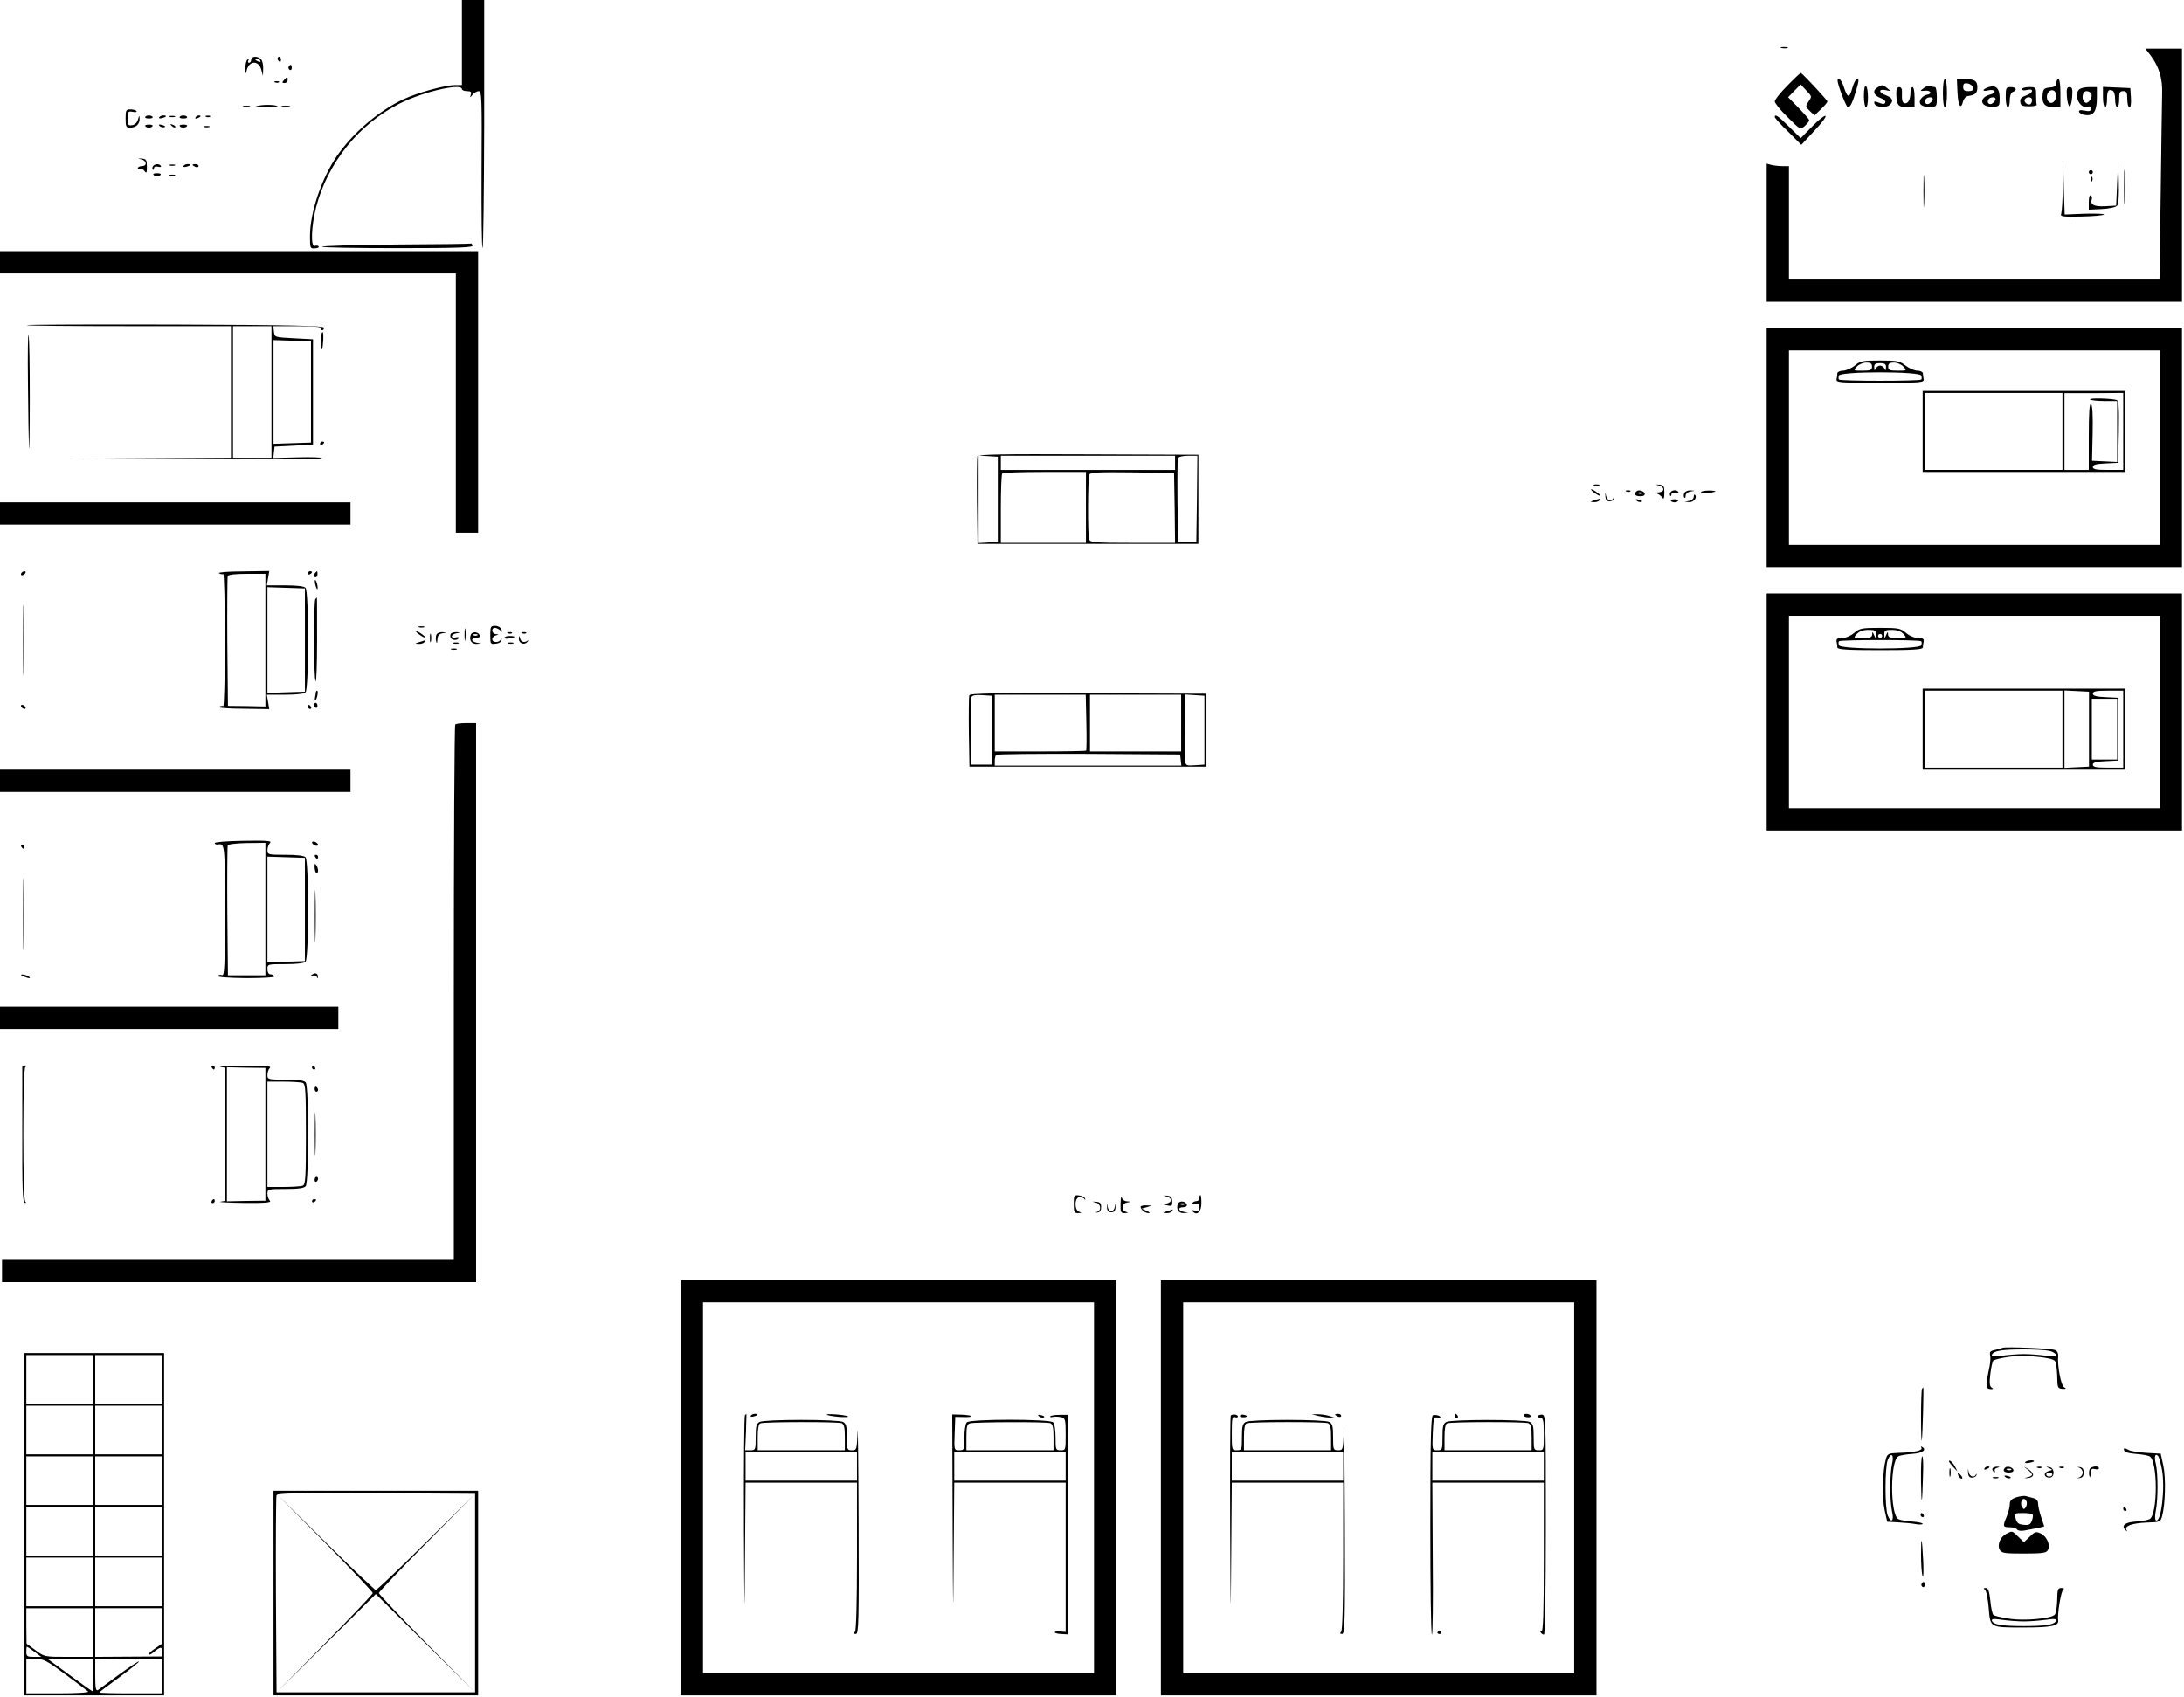 <?xml version="1.0" standalone="no"?>
<!DOCTYPE svg PUBLIC "-//W3C//DTD SVG 20010904//EN"
 "http://www.w3.org/TR/2001/REC-SVG-20010904/DTD/svg10.dtd">
<svg version="1.0" xmlns="http://www.w3.org/2000/svg"
 width="1078pt" height="838pt" viewBox="0 0 1078 838"
 preserveAspectRatio="xMidYMid meet">

<g transform="translate(0,838) scale(0.1,-0.1)"
fill="#000000" stroke="none">
<path d="M2280 8170 l0 -210 -33 0 c-51 0 -184 -37 -256 -70 -123 -58 -251
-167 -330 -283 -75 -111 -131 -277 -131 -393 0 -59 1 -62 24 -60 13 0 22 5 19
9 -3 5 -11 6 -19 3 -21 -8 -18 95 6 190 57 220 211 412 415 514 117 58 305
101 305 70 0 -5 11 -10 25 -10 19 0 23 -4 19 -17 -5 -17 -5 -17 9 0 8 9 21 17
30 17 15 0 16 -37 14 -389 -1 -214 1 -387 5 -385 4 3 7 279 8 614 l0 610 -55
0 -55 0 0 -210z"/>
<path d="M8793 8143 c9 -2 23 -2 30 0 6 3 -1 5 -18 5 -16 0 -22 -2 -12 -5z"/>
<path d="M10614 8108 c43 -57 61 -116 58 -193 -1 -38 -4 -260 -7 -492 l-6
-423 -915 0 -914 0 0 280 0 280 -32 0 c-18 0 -43 3 -55 6 l-23 6 0 -341 0
-341 1025 0 1025 0 0 625 0 625 -91 0 -90 0 25 -32z"/>
<path d="M1240 8085 c0 -8 -5 -15 -11 -15 -5 0 -7 5 -3 12 4 7 3 8 -4 4 -7 -4
-11 -24 -11 -44 1 -28 3 -31 6 -12 10 50 58 55 72 8 l9 -33 1 36 c1 19 -4 40
-11 47 -17 17 -48 15 -48 -3z m45 -5 c3 -6 -1 -7 -9 -4 -18 7 -21 14 -7 14 6
0 13 -4 16 -10z"/>
<path d="M1370 8091 c0 -6 4 -12 8 -15 5 -3 9 1 9 9 0 8 -4 15 -9 15 -4 0 -8
-4 -8 -9z"/>
<path d="M1425 8051 c-3 -5 -1 -12 5 -16 5 -3 10 1 10 9 0 18 -6 21 -15 7z"/>
<path d="M8822 7957 c-34 -34 -62 -69 -62 -78 0 -8 28 -43 63 -77 63 -63 63
-63 85 -44 12 11 22 23 22 28 0 5 -24 32 -52 61 l-52 53 31 32 31 31 26 -28
c31 -33 30 -30 11 -59 -14 -21 -13 -24 8 -44 l23 -22 32 31 c18 17 32 34 32
38 -1 7 -125 141 -132 141 -2 0 -32 -28 -66 -63z"/>
<path d="M1402 7985 c-11 -12 -10 -15 3 -15 8 0 15 7 15 15 0 18 -2 18 -18 0z"/>
<path d="M9070 7982 c0 -20 43 -132 51 -132 12 0 24 26 42 88 12 40 13 52 4
52 -7 0 -18 -21 -25 -47 -14 -50 -23 -48 -42 10 -10 32 -30 52 -30 29z"/>
<path d="M9590 7920 c0 -40 4 -70 10 -70 6 0 10 30 10 70 0 40 -4 70 -10 70
-6 0 -10 -30 -10 -70z"/>
<path d="M9662 7923 c3 -66 17 -88 28 -42 3 12 14 23 24 25 36 5 46 14 46 43
0 32 -14 41 -66 41 l-35 0 3 -67z m76 25 c3 -13 -3 -18 -22 -18 -20 0 -26 5
-26 21 0 15 5 20 22 17 13 -2 24 -11 26 -20z"/>
<path d="M10150 7971 c0 -15 -8 -21 -32 -23 -29 -3 -33 -7 -36 -36 -4 -44 12
-62 54 -60 l34 1 0 69 c0 39 -4 68 -10 68 -5 0 -10 -9 -10 -19z m-2 -70 c-4
-32 -34 -40 -43 -11 -8 25 11 51 31 43 9 -3 14 -16 12 -32z"/>
<path d="M1358 7973 c7 -3 16 -2 19 1 4 3 -2 6 -13 5 -11 0 -14 -3 -6 -6z"/>
<path d="M9200 7906 c0 -31 5 -56 10 -56 6 0 10 22 10 49 0 28 -4 53 -10 56
-6 4 -10 -15 -10 -49z"/>
<path d="M9268 7949 c-27 -15 -21 -39 12 -52 17 -6 28 -16 26 -22 -4 -11 -10
-11 -40 1 -14 5 -17 3 -14 -7 6 -18 55 -24 74 -8 22 18 17 36 -16 48 -38 13
-40 34 -2 26 26 -6 26 -6 8 9 -23 19 -25 19 -48 5z"/>
<path d="M9495 7945 c-19 -15 -19 -15 5 -13 30 4 40 -16 10 -20 -11 -2 -24
-12 -30 -22 -13 -24 6 -39 48 -38 32 1 32 2 32 50 0 26 -4 48 -9 48 -5 0 -15
2 -23 5 -7 3 -22 -1 -33 -10z m45 -54 c0 -5 -6 -14 -14 -20 -16 -13 -32 2 -21
19 8 12 35 13 35 1z"/>
<path d="M9813 7949 c-31 -11 -29 -23 1 -15 14 3 27 2 31 -4 3 -5 -5 -12 -19
-16 -61 -15 -54 -63 9 -61 34 1 35 2 35 44 0 48 -20 66 -57 52z m37 -58 c0 -5
-6 -14 -14 -20 -16 -13 -32 2 -21 19 8 12 35 13 35 1z"/>
<path d="M9360 7923 c0 -61 9 -73 51 -71 l39 1 0 49 c0 26 -4 48 -10 48 -5 0
-10 -11 -10 -24 0 -35 -10 -56 -26 -56 -14 0 -18 14 -16 58 1 13 -5 22 -13 22
-10 0 -15 -10 -15 -27z"/>
<path d="M9900 7900 c0 -27 5 -50 10 -50 6 0 10 16 10 35 0 22 6 38 15 41 24
9 17 24 -10 24 -23 0 -25 -3 -25 -50z"/>
<path d="M9980 7940 c0 -6 11 -8 25 -4 36 9 32 -15 -6 -28 -23 -8 -29 -16 -27
-32 2 -17 10 -21 43 -21 22 0 39 3 38 8 -2 4 -3 25 -3 47 0 39 -1 40 -35 40
-19 0 -35 -5 -35 -10z m50 -54 c0 -8 -4 -17 -8 -20 -13 -8 -35 11 -28 23 10
16 36 14 36 -3z"/>
<path d="M10202 7903 c2 -27 8 -48 13 -48 6 0 11 21 13 48 3 38 0 47 -13 47
-13 0 -16 -9 -13 -47z"/>
<path d="M10262 7938 c-29 -29 6 -98 43 -85 9 4 15 1 15 -10 0 -12 -7 -14 -31
-9 -22 4 -29 2 -27 -7 3 -6 17 -14 33 -15 39 -5 55 20 55 85 l0 53 -38 0 c-21
0 -43 -5 -50 -12z m61 -22 c7 -19 -17 -51 -31 -42 -20 12 -15 56 7 56 10 0 21
-6 24 -14z"/>
<path d="M10380 7900 c0 -27 5 -50 10 -50 6 0 10 17 10 38 0 43 6 53 26 45 9
-3 14 -20 14 -44 0 -21 5 -39 10 -39 6 0 10 18 10 40 0 33 3 40 20 40 17 0 20
-7 20 -40 0 -22 5 -40 11 -40 6 0 9 19 7 48 l-3 47 -67 3 -68 3 0 -51z"/>
<path d="M1280 7859 c-28 -5 -23 -7 28 -8 34 0 62 1 62 3 0 8 -56 11 -90 5z"/>
<path d="M1203 7853 c9 -2 23 -2 30 0 6 3 -1 5 -18 5 -16 0 -22 -2 -12 -5z"/>
<path d="M1393 7853 c9 -2 25 -2 35 0 9 3 1 5 -18 5 -19 0 -27 -2 -17 -5z"/>
<path d="M620 7795 c0 -40 2 -45 23 -45 29 0 47 18 46 45 -1 17 -2 16 -8 -5
-4 -15 -15 -26 -29 -28 -19 -3 -22 1 -22 33 0 34 2 37 25 33 13 -3 22 -1 19 3
-3 5 -16 9 -30 9 -22 0 -24 -4 -24 -45z"/>
<path d="M717 7803 c-3 -5 5 -8 18 -8 13 0 21 3 18 8 -2 4 -10 7 -18 7 -8 0
-16 -3 -18 -7z"/>
<path d="M786 7801 c-4 -5 3 -7 14 -4 23 6 26 13 6 13 -8 0 -17 -4 -20 -9z"/>
<path d="M838 7803 c6 -2 18 -2 25 0 6 3 1 5 -13 5 -14 0 -19 -2 -12 -5z"/>
<path d="M887 7803 c-3 -5 5 -8 18 -8 13 0 21 3 18 8 -2 4 -10 7 -18 7 -8 0
-16 -3 -18 -7z"/>
<path d="M965 7800 c-3 -6 1 -7 9 -4 18 7 21 14 7 14 -6 0 -13 -4 -16 -10z"/>
<path d="M1018 7803 c7 -3 16 -2 19 1 4 3 -2 6 -13 5 -11 0 -14 -3 -6 -6z"/>
<path d="M8760 7802 c0 -4 29 -37 66 -72 l65 -65 65 70 c36 38 61 71 54 73 -6
2 -36 -22 -66 -53 l-56 -57 -57 56 c-54 54 -71 65 -71 48z"/>
<path d="M717 7758 c2 -5 10 -8 18 -8 8 0 16 3 18 8 3 4 -5 7 -18 7 -13 0 -21
-3 -18 -7z"/>
<path d="M788 7758 c5 -5 16 -8 23 -6 8 3 3 7 -10 11 -17 4 -21 3 -13 -5z"/>
<path d="M847 7759 c7 -7 15 -10 18 -7 3 3 -2 9 -12 12 -14 6 -15 5 -6 -5z"/>
<path d="M887 7758 c2 -5 10 -8 18 -8 8 0 16 3 18 8 3 4 -5 7 -18 7 -13 0 -21
-3 -18 -7z"/>
<path d="M1008 7753 c6 -2 18 -2 25 0 6 3 1 5 -13 5 -14 0 -19 -2 -12 -5z"/>
<path d="M698 7593 c27 -6 29 -33 2 -33 -11 0 -20 -5 -20 -11 0 -5 5 -7 11 -4
6 4 16 0 22 -9 10 -14 12 -10 12 21 0 33 -3 38 -25 40 -22 1 -22 1 -2 -4z"/>
<path d="M10484 7455 c0 -77 2 -107 3 -67 2 40 2 103 0 140 -2 37 -3 4 -3 -73z"/>
<path d="M10450 7475 l-5 -110 -54 -3 c-55 -3 -76 8 -66 35 2 7 0 15 -5 18 -6
4 -10 -10 -10 -32 l0 -38 64 3 c38 2 70 9 76 17 7 8 10 52 8 116 l-3 104 -5
-110z"/>
<path d="M755 7559 c-4 -6 -4 -13 -1 -16 3 -4 6 -1 6 6 0 8 8 11 20 8 11 -3
18 -1 14 4 -7 12 -31 11 -39 -2z"/>
<path d="M838 7563 c6 -2 18 -2 25 0 6 3 1 5 -13 5 -14 0 -19 -2 -12 -5z"/>
<path d="M906 7561 c-4 -5 3 -7 14 -4 23 6 26 13 6 13 -8 0 -17 -4 -20 -9z"/>
<path d="M950 7566 c0 -2 7 -6 15 -10 8 -3 15 -1 15 4 0 6 -7 10 -15 10 -8 0
-15 -2 -15 -4z"/>
<path d="M9494 7435 c0 -71 1 -99 3 -62 2 37 2 96 0 130 -2 34 -3 4 -3 -68z"/>
<path d="M10182 7453 c-1 -61 -5 -119 -8 -128 -6 -14 5 -16 100 -14 59 1 109
6 111 10 3 4 -40 5 -95 4 l-99 -4 -4 122 -3 122 -2 -112z"/>
<path d="M10310 7530 c0 -5 5 -10 10 -10 6 0 10 5 10 10 0 6 -4 10 -10 10 -5
0 -10 -4 -10 -10z"/>
<path d="M757 7518 c2 -5 10 -8 18 -8 8 0 16 3 18 8 3 4 -5 7 -18 7 -13 0 -21
-3 -18 -7z"/>
<path d="M838 7513 c6 -2 18 -2 25 0 6 3 1 5 -13 5 -14 0 -19 -2 -12 -5z"/>
<path d="M10321 7494 c0 -11 3 -14 6 -6 3 7 2 16 -1 19 -3 4 -6 -2 -5 -13z"/>
<path d="M1958 7173 c-203 -2 -368 -7 -368 -11 0 -4 168 -7 374 -7 295 0 372
3 369 13 -3 6 -6 11 -7 10 0 -2 -166 -4 -368 -5z"/>
<path d="M0 7085 l0 -55 1125 0 1125 0 0 -640 0 -640 55 0 55 0 0 695 0 695
-1180 0 -1180 0 0 -55z"/>
<path d="M132 6775 c3 -3 231 -5 507 -5 l501 0 0 -325 0 -325 -507 -3 c-433
-2 -400 -3 225 -5 402 -1 732 1 732 6 0 4 -54 6 -121 4 l-120 -3 3 28 3 28 95
5 95 5 0 260 0 260 -95 5 c-95 5 -95 5 -98 33 l-3 27 121 0 c78 0 119 -4 115
-10 -3 -5 -1 -10 5 -10 7 0 10 6 8 13 -4 9 -162 13 -738 15 -403 1 -731 0
-728 -3z m1208 -330 l0 -325 -95 0 -95 0 0 325 0 325 95 0 95 0 0 -325z m195
0 l0 -250 -92 -3 -93 -3 0 256 0 256 93 -3 92 -3 0 -250z"/>
<path d="M8720 6170 l0 -590 1025 0 1025 0 0 590 0 590 -1025 0 -1025 0 0
-590z m1940 0 l0 -480 -915 0 -915 0 0 480 0 480 915 0 915 0 0 -480z"/>
<path d="M9155 6575 c-16 -13 -42 -24 -57 -25 -16 0 -28 -6 -29 -12 0 -7 -2
-21 -4 -30 -3 -17 13 -18 215 -18 202 0 218 1 215 18 -2 9 -4 23 -4 30 -1 6
-13 12 -27 12 -14 0 -40 11 -58 25 -30 23 -42 25 -127 25 -85 0 -97 -2 -124
-25z m85 -5 c0 -17 -7 -20 -47 -20 -45 0 -46 0 -28 20 10 11 31 20 47 20 21 0
28 -5 28 -20z m69 -4 c0 -16 -2 -17 -7 -6 -4 8 -14 15 -22 15 -8 0 -18 -7 -22
-15 -5 -11 -7 -10 -7 6 -1 16 5 21 29 21 24 0 30 -5 29 -21z m86 4 c18 -20 17
-20 -28 -20 -40 0 -47 3 -47 20 0 15 7 20 28 20 16 0 37 -9 47 -20z m88 -44
c3 -8 3 -17 0 -20 -8 -8 -398 -8 -406 0 -3 3 -3 12 0 20 8 21 398 21 406 0z"/>
<path d="M9490 6250 l0 -200 500 0 500 0 0 200 0 200 -500 0 -500 0 0 -200z
m690 0 l0 -190 -340 0 -340 0 0 190 0 190 340 0 340 0 0 -190z m300 0 l0 -190
-75 0 c-59 0 -75 3 -75 15 0 10 16 15 63 17 l62 3 3 153 c2 117 0 153 -10 157
-26 8 -137 11 -132 3 3 -4 34 -8 70 -8 l64 0 0 -150 0 -151 -62 3 -62 3 3 136
c2 89 -1 139 -8 144 -8 4 -11 -44 -11 -159 l0 -166 -60 0 -60 0 0 190 0 189
145 0 145 1 0 -190z"/>
<path d="M138 6485 c1 -149 4 -290 5 -315 2 -25 4 83 4 240 0 157 -2 298 -6
315 -3 16 -5 -92 -3 -240z"/>
<path d="M1589 6738 c-5 -12 -5 -87 0 -83 6 7 10 85 4 85 -1 0 -3 -1 -4 -2z"/>
<path d="M1580 6189 c0 -5 5 -7 10 -4 6 3 10 8 10 11 0 2 -4 4 -10 4 -5 0 -10
-5 -10 -11z"/>
<path d="M4824 6127 c-2 -7 -3 -107 -2 -222 l3 -210 545 0 545 0 0 220 0 220
-543 2 c-430 2 -544 0 -548 -10z m101 -212 l0 -210 -47 -3 -48 -3 0 216 0 216
48 -3 47 -3 0 -210z m875 180 l0 -35 -430 0 -430 0 0 35 0 35 430 0 430 0 0
-35z m108 -177 l-3 -213 -45 0 -45 0 -3 200 c-1 110 0 205 2 212 3 8 23 13 51
13 l45 0 -2 -212z m-548 -43 l0 -175 -210 0 -210 0 0 168 c0 93 3 172 7 175 3
4 98 7 210 7 l203 0 0 -175z m438 -2 l2 -173 -209 0 c-186 0 -210 2 -215 17
-8 19 -7 300 1 320 4 11 45 13 212 11 l206 -3 3 -172z"/>
<path d="M7868 5983 c6 -2 18 -2 25 0 6 3 1 5 -13 5 -14 0 -19 -2 -12 -5z"/>
<path d="M8188 5983 c12 -2 22 -11 22 -19 0 -8 -10 -14 -22 -15 -16 0 -18 -2
-8 -6 8 -4 20 -12 25 -20 7 -10 10 -3 10 24 0 33 -3 38 -25 40 -22 1 -22 1 -2
-4z"/>
<path d="M7854 5961 c7 -11 46 -35 46 -28 0 3 -12 12 -26 22 -15 9 -23 12 -20
6z"/>
<path d="M7924 5930 c1 -18 7 -25 20 -25 11 0 20 6 22 13 1 7 0 8 -3 2 -9 -18
-32 -10 -36 13 -3 19 -4 19 -3 -3z"/>
<path d="M8028 5953 c7 -3 16 -2 19 1 4 3 -2 6 -13 5 -11 0 -14 -3 -6 -6z"/>
<path d="M8077 5954 c-14 -14 -6 -24 19 -24 16 0 24 5 22 13 -5 14 -31 21 -41
11z m30 -10 c-3 -3 -12 -4 -19 -1 -8 3 -5 6 6 6 11 1 17 -2 13 -5z"/>
<path d="M8245 5949 c-4 -6 -4 -13 -1 -16 3 -4 6 -1 6 6 0 8 8 11 20 8 11 -3
18 -1 14 4 -7 12 -31 11 -39 -2z"/>
<path d="M8313 5945 c-3 -9 -3 -19 1 -22 3 -4 6 1 6 10 0 8 10 18 23 20 l22 4
-23 2 c-12 0 -25 -6 -29 -14z"/>
<path d="M8396 5951 c-5 -8 63 -5 71 3 2 2 -12 4 -31 4 -20 0 -38 -3 -40 -7z"/>
<path d="M8360 5927 c0 -8 -10 -18 -22 -20 l-23 -4 23 -2 c22 -1 41 23 28 36
-3 4 -6 -1 -6 -10z"/>
<path d="M7870 5910 c-23 -7 -23 -8 -3 -9 12 -1 25 4 28 9 3 6 5 10 3 9 -2 -1
-14 -5 -28 -9z"/>
<path d="M8078 5908 c5 -5 16 -8 23 -6 8 3 3 7 -10 11 -17 4 -21 3 -13 -5z"/>
<path d="M8247 5908 c2 -5 10 -8 18 -8 8 0 16 3 18 8 3 4 -5 7 -18 7 -13 0
-21 -3 -18 -7z"/>
<path d="M0 5845 l0 -55 865 0 865 0 0 55 0 55 -865 0 -865 0 0 -55z"/>
<path d="M105 5550 c-3 -5 -2 -10 4 -10 5 0 13 5 16 10 3 6 2 10 -4 10 -5 0
-13 -4 -16 -10z"/>
<path d="M1081 5550 c7 -5 17 -6 21 -4 4 3 8 -144 8 -326 0 -182 -4 -329 -8
-326 -4 2 -14 1 -21 -4 -8 -4 43 -9 117 -9 l131 -2 -6 36 -6 35 90 0 c56 0 93
4 101 12 17 17 17 499 0 516 -8 8 -45 12 -101 12 l-90 0 6 35 6 36 -131 -2
c-74 0 -125 -5 -117 -9z m229 -330 l0 -328 -92 2 -93 1 -3 315 c-1 173 0 320
2 326 3 7 37 11 95 11 l91 0 0 -327z m195 0 l0 -255 -92 -3 -93 -3 0 261 0
261 93 -3 92 -3 0 -255z"/>
<path d="M1520 5549 c0 -5 5 -7 10 -4 6 3 10 8 10 11 0 2 -4 4 -10 4 -5 0 -10
-5 -10 -11z"/>
<path d="M1557 5553 c-10 -9 -9 -23 1 -23 5 0 9 7 9 15 0 17 -1 18 -10 8z"/>
<path d="M1555 5500 c6 -30 16 -40 12 -12 -2 12 -6 24 -10 28 -3 4 -4 -4 -2
-16z"/>
<path d="M114 5220 c0 -157 2 -221 3 -142 2 78 2 206 0 285 -1 78 -3 14 -3
-143z"/>
<path d="M8720 4865 l0 -585 1025 0 1025 0 0 585 0 585 -1025 0 -1025 0 0
-585z m1940 0 l0 -475 -915 0 -915 0 0 475 0 475 915 0 915 0 0 -475z"/>
<path d="M9152 5255 c-18 -15 -42 -25 -60 -25 -23 0 -29 -4 -27 -17 2 -10 4
-24 4 -30 1 -10 50 -13 211 -13 161 0 210 3 211 13 0 6 2 20 4 30 2 13 -4 17
-27 17 -18 0 -42 10 -60 25 -27 23 -38 25 -128 25 -90 0 -101 -2 -128 -25z
m107 -7 c0 -22 -1 -22 -9 -3 -7 17 -9 17 -9 3 -1 -15 -10 -18 -48 -18 -45 0
-46 0 -28 20 12 13 31 20 57 20 33 0 38 -3 37 -22z m136 2 c18 -20 17 -20 -28
-20 -38 0 -47 3 -48 18 0 14 -2 14 -9 -3 -8 -19 -9 -19 -9 3 -1 19 4 22 37 22
26 0 45 -7 57 -20z m-105 -10 c0 -5 -4 -10 -10 -10 -5 0 -10 5 -10 10 0 6 5
10 10 10 6 0 10 -4 10 -10z m193 -26 c3 -3 3 -12 0 -20 -8 -21 -398 -21 -406
0 -3 8 -3 17 0 20 8 8 398 8 406 0z"/>
<path d="M9490 4780 l0 -200 500 0 500 0 0 200 0 200 -500 0 -500 0 0 -200z
m690 0 l0 -190 -340 0 -340 0 0 190 0 190 340 0 340 0 0 -190z m131 0 l0 -185
-60 -3 -61 -3 0 191 0 191 61 -3 60 -3 0 -185z m169 0 l0 -190 -75 0 c-59 0
-75 3 -75 15 0 10 16 15 63 17 l62 3 0 155 0 155 -62 3 c-47 2 -63 7 -63 17 0
12 16 15 75 15 l75 0 0 -190z m-30 0 l0 -150 -62 0 -63 0 0 150 0 150 63 0 62
0 0 -150z"/>
<path d="M1557 5423 c-10 -9 -9 -401 1 -406 4 -3 7 89 7 204 0 115 0 209 -1
209 0 0 -4 -3 -7 -7z"/>
<path d="M2068 5283 c6 -2 18 -2 25 0 6 3 1 5 -13 5 -14 0 -19 -2 -12 -5z"/>
<path d="M2293 5245 c0 -27 2 -38 4 -22 2 15 2 37 0 50 -2 12 -4 0 -4 -28z"/>
<path d="M2420 5244 c0 -44 1 -45 27 -42 18 2 28 9 29 21 1 12 1 13 -3 2 -6
-19 -43 -20 -43 -1 0 8 8 17 18 19 16 4 16 5 0 6 -21 1 -25 31 -5 31 7 0 19
-6 26 -12 10 -11 11 -10 6 5 -4 9 -17 17 -31 17 -22 0 -24 -4 -24 -46z"/>
<path d="M2054 5261 c7 -11 46 -35 46 -28 0 3 -12 12 -26 22 -15 9 -23 12 -20
6z"/>
<path d="M2122 5230 c0 -19 2 -27 5 -17 2 9 2 25 0 35 -3 9 -5 1 -5 -18z"/>
<path d="M2154 5246 c-3 -8 -4 -23 -1 -33 3 -12 5 -9 6 9 1 19 7 28 24 31 l22
4 -23 2 c-12 0 -25 -5 -28 -13z"/>
<path d="M2225 5250 c-3 -5 -3 -14 0 -20 8 -12 32 -13 39 -1 4 5 -3 7 -14 4
-11 -3 -20 -1 -20 5 0 6 10 13 23 15 22 4 22 4 0 6 -12 0 -25 -3 -28 -9z"/>
<path d="M2324 5246 c-10 -25 3 -46 28 -45 l23 2 -22 4 c-29 6 -30 23 -2 23
12 0 19 5 17 13 -7 18 -37 21 -44 3z m33 -2 c-3 -3 -12 -4 -19 -1 -8 3 -5 6 6
6 11 1 17 -2 13 -5z"/>
<path d="M2508 5253 c7 -3 16 -2 19 1 4 3 -2 6 -13 5 -11 0 -14 -3 -6 -6z"/>
<path d="M2578 5253 c7 -3 16 -2 19 1 4 3 -2 6 -13 5 -11 0 -14 -3 -6 -6z"/>
<path d="M2490 5231 c0 -4 11 -6 25 -3 14 2 25 6 25 8 0 2 -11 4 -25 4 -14 0
-25 -4 -25 -9z"/>
<path d="M2561 5227 c-1 -23 27 -34 42 -16 7 8 8 11 3 7 -17 -13 -34 -9 -39
10 -4 16 -5 16 -6 -1z"/>
<path d="M2070 5210 c-23 -7 -23 -8 -3 -9 12 -1 25 4 28 9 3 6 5 10 3 9 -2 -1
-14 -5 -28 -9z"/>
<path d="M2238 5203 c6 -2 18 -2 25 0 6 3 1 5 -13 5 -14 0 -19 -2 -12 -5z"/>
<path d="M2508 5203 c6 -2 18 -2 25 0 6 3 1 5 -13 5 -14 0 -19 -2 -12 -5z"/>
<path d="M2228 5173 c6 -2 18 -2 25 0 6 3 1 5 -13 5 -14 0 -19 -2 -12 -5z"/>
<path d="M1559 4963 c0 -5 -2 -16 -4 -26 -2 -11 -1 -16 3 -13 8 8 14 46 7 46
-3 0 -5 -3 -6 -7z"/>
<path d="M4784 4947 c-2 -7 -3 -89 -2 -182 l3 -170 585 0 585 0 0 180 0 180
-583 2 c-467 2 -584 0 -588 -10z m111 -172 l0 -170 -50 0 -50 0 -3 160 c-1 87
0 165 3 173 3 9 19 12 52 10 l48 -3 0 -170z m467 39 c2 -75 1 -138 -1 -140 -2
-2 -105 -4 -228 -4 l-223 0 0 140 0 140 224 0 225 0 3 -136z m468 -4 l0 -140
-225 0 -225 0 0 140 0 140 225 0 225 0 0 -140z m115 -35 l0 -170 -46 -3 c-44
-3 -47 -2 -50 25 -2 15 -3 95 -1 176 l3 148 47 -3 47 -3 0 -170z m-117 -147
l3 -28 -460 0 -461 0 0 23 c0 13 3 27 7 30 3 4 209 6 457 5 l451 -3 3 -27z"/>
<path d="M1550 4901 c0 -6 4 -12 8 -15 5 -3 9 1 9 9 0 8 -4 15 -9 15 -4 0 -8
-4 -8 -9z"/>
<path d="M105 4890 c3 -5 11 -10 16 -10 6 0 7 5 4 10 -3 6 -11 10 -16 10 -6 0
-7 -4 -4 -10z"/>
<path d="M1520 4890 c0 -5 5 -10 11 -10 5 0 7 5 4 10 -3 6 -8 10 -11 10 -2 0
-4 -4 -4 -10z"/>
<path d="M2247 4803 c-4 -3 -7 -600 -7 -1325 l0 -1318 -1115 0 -1115 0 0 -55
0 -55 1170 0 1170 0 0 1380 0 1380 -48 0 c-27 0 -52 -3 -55 -7z"/>
<path d="M0 4525 l0 -55 865 0 865 0 0 55 0 55 -865 0 -865 0 0 -55z"/>
<path d="M1060 4218 c0 -5 6 -8 13 -7 37 5 37 8 37 -326 0 -274 -2 -324 -14
-319 -8 3 -17 1 -20 -4 -4 -6 49 -10 139 -11 90 0 143 4 140 9 -4 6 -13 10
-21 10 -8 0 -14 10 -14 25 0 25 1 25 88 25 55 0 92 4 100 12 17 17 17 499 0
516 -8 8 -45 12 -100 12 -85 0 -88 1 -88 23 0 13 6 29 13 36 10 10 -16 12
-130 10 -79 -1 -143 -6 -143 -11z m250 -326 l0 -327 -93 0 -92 0 -3 315 c-1
173 0 320 2 326 2 6 39 11 95 12 l91 1 0 -327z m195 -2 l0 -255 -92 -3 -93 -3
0 261 0 261 93 -3 92 -3 0 -255z"/>
<path d="M1540 4221 c0 -5 7 -11 15 -15 8 -3 15 -1 15 3 0 5 -7 11 -15 15 -8
3 -15 1 -15 -3z"/>
<path d="M105 4200 c3 -5 8 -10 11 -10 2 0 4 5 4 10 0 6 -5 10 -11 10 -5 0 -7
-4 -4 -10z"/>
<path d="M1555 4150 c3 -5 8 -10 11 -10 2 0 4 5 4 10 0 6 -5 10 -11 10 -5 0
-7 -4 -4 -10z"/>
<path d="M114 3865 c0 -159 2 -223 3 -142 2 82 2 212 0 290 -1 78 -3 12 -3
-148z"/>
<path d="M1553 4097 c1 -15 5 -27 10 -27 10 0 9 22 -2 39 -7 10 -9 7 -8 -12z"/>
<path d="M1554 3855 c0 -115 2 -161 3 -102 2 59 2 154 0 210 -1 56 -3 8 -3
-108z"/>
<path d="M1540 3568 c-12 -8 -12 -9 2 -5 9 3 19 1 22 -6 3 -9 5 -9 5 0 1 18
-13 23 -29 11z"/>
<path d="M115 3560 c27 -12 43 -12 25 0 -8 5 -22 9 -30 9 -10 0 -8 -3 5 -9z"/>
<path d="M0 3355 l0 -55 835 0 835 0 0 55 0 55 -835 0 -835 0 0 -55z"/>
<path d="M110 3115 c0 -3 0 -155 0 -337 -1 -262 2 -334 12 -336 8 -2 9 0 3 5
-6 5 -10 129 -10 333 0 205 4 328 10 332 6 5 5 8 -2 8 -7 0 -13 -2 -13 -5z"/>
<path d="M1045 3110 c3 -5 8 -10 11 -10 2 0 4 5 4 10 0 6 -5 10 -11 10 -5 0
-7 -4 -4 -10z"/>
<path d="M1088 3113 l22 -4 0 -329 0 -329 -22 -4 c-13 -2 40 -5 117 -6 108 -1
136 2 127 11 -7 7 -12 22 -12 35 0 22 3 23 89 23 64 0 92 4 100 14 16 20 16
492 0 512 -8 10 -36 14 -100 14 -86 0 -89 1 -89 23 0 13 5 28 12 35 9 9 -19
12 -127 11 -77 -1 -130 -4 -117 -6z m222 -333 l0 -328 -95 -1 -95 -2 0 331 0
331 95 -2 95 -1 0 -328z m184 254 c14 -5 16 -37 16 -254 0 -217 -2 -249 -16
-254 -9 -3 -51 -6 -95 -6 l-79 0 0 260 0 260 79 0 c44 0 86 -3 95 -6z"/>
<path d="M1540 3110 c0 -5 5 -10 11 -10 5 0 7 5 4 10 -3 6 -8 10 -11 10 -2 0
-4 -4 -4 -10z"/>
<path d="M1553 3005 c0 -8 4 -15 9 -15 4 0 8 4 8 9 0 6 -4 12 -8 15 -5 3 -9
-1 -9 -9z"/>
<path d="M1554 2780 c0 -96 2 -136 3 -87 2 48 2 126 0 175 -1 48 -3 8 -3 -88z"/>
<path d="M1553 2555 c0 -8 4 -12 9 -9 4 3 8 9 8 15 0 5 -4 9 -8 9 -5 0 -9 -7
-9 -15z"/>
<path d="M5300 2436 c0 -41 2 -46 23 -45 16 1 18 2 5 6 -27 7 -25 73 1 73 11
0 22 -5 24 -10 3 -6 4 -5 3 2 -1 7 -15 14 -29 16 -26 3 -27 1 -27 -42z"/>
<path d="M5531 2438 c-1 -44 1 -48 22 -47 16 1 18 2 5 6 -26 7 -22 41 5 46 22
4 22 4 0 6 -12 0 -24 9 -26 19 -3 9 -5 -4 -6 -30z"/>
<path d="M5758 2473 c12 -2 22 -11 22 -18 0 -7 -10 -15 -22 -17 -22 -3 -22 -4
3 -9 23 -5 26 -3 25 20 -1 20 -6 26 -26 28 -22 1 -22 1 -2 -4z"/>
<path d="M5920 2465 c0 -8 -6 -15 -14 -15 -8 0 -17 -4 -20 -9 -4 -5 3 -7 14
-4 16 4 20 0 20 -17 0 -18 -4 -21 -21 -17 -16 4 -19 3 -11 -5 21 -21 42 0 42
42 0 22 -2 40 -5 40 -3 0 -5 -7 -5 -15z"/>
<path d="M1045 2450 c-3 -5 -1 -10 4 -10 6 0 11 5 11 10 0 6 -2 10 -4 10 -3 0
-8 -4 -11 -10z"/>
<path d="M1540 2449 c0 -5 5 -7 10 -4 6 3 10 8 10 11 0 2 -4 4 -10 4 -5 0 -10
-5 -10 -11z"/>
<path d="M5408 2443 c25 -5 31 -39 7 -46 -11 -4 -10 -4 2 -3 12 1 18 10 18 26
0 20 -5 25 -25 27 -22 1 -22 1 -2 -4z"/>
<path d="M5464 2420 c1 -18 7 -25 21 -25 14 0 20 7 21 25 1 22 0 22 -3 3 -2
-13 -10 -23 -18 -23 -8 0 -16 10 -18 23 -3 19 -4 19 -3 -3z"/>
<path d="M5814 2436 c-10 -25 3 -46 28 -45 l23 2 -22 4 c-29 6 -30 23 -2 23
12 0 19 5 17 13 -7 18 -37 21 -44 3z m33 -2 c-3 -3 -12 -4 -19 -1 -8 3 -5 6 6
6 11 1 17 -2 13 -5z"/>
<path d="M5630 2422 c0 -14 23 -32 40 -31 8 0 4 5 -10 11 l-25 11 25 7 25 8
-27 1 c-16 1 -28 -3 -28 -7z"/>
<path d="M5760 2400 c-23 -7 -23 -8 -3 -9 12 -1 25 4 28 9 3 6 5 10 3 9 -2 -1
-14 -5 -28 -9z"/>
<path d="M3360 1035 l0 -1025 1075 0 1075 0 0 1025 0 1025 -1075 0 -1075 0 0
-1025z m2040 0 l0 -915 -965 0 -965 0 0 915 0 915 965 0 965 0 0 -915z"/>
<path d="M3677 1393 c-4 -3 -6 -250 -5 -547 2 -466 3 -489 5 -163 l3 377 275
0 275 0 0 -363 c0 -236 -4 -367 -10 -373 -7 -7 -6 -11 5 -11 13 0 15 61 13
546 -1 300 -4 504 -5 454 -4 -91 -4 -93 -28 -93 -24 0 -25 3 -25 65 0 53 -3
66 -19 75 -12 6 -97 10 -206 10 -109 0 -194 -4 -206 -10 -16 -9 -19 -22 -19
-75 0 -63 -1 -65 -26 -65 l-26 0 4 90 c1 50 3 90 2 90 0 0 -4 -3 -7 -7z m477
-39 c12 -5 16 -21 16 -70 l0 -64 -215 0 -215 0 0 64 c0 42 4 66 13 69 18 8
382 8 401 1z m76 -214 l0 -70 -275 0 -275 0 0 70 0 70 275 0 275 0 0 -70z"/>
<path d="M3706 1391 c-4 -5 3 -7 14 -4 23 6 26 13 6 13 -8 0 -17 -4 -20 -9z"/>
<path d="M4081 1396 c3 -4 30 -8 59 -11 29 -2 50 -1 46 2 -3 3 -29 8 -58 10
-29 2 -50 2 -47 -1z"/>
<path d="M4702 851 c2 -464 3 -490 5 -168 l3 377 275 0 275 0 0 -369 0 -368
-25 2 c-14 2 -27 0 -29 -3 -2 -4 11 -8 30 -9 l34 -2 0 542 0 542 -39 0 c-22 0
-43 -3 -47 -7 -3 -4 3 -6 14 -3 11 2 30 1 41 -2 19 -5 21 -13 21 -84 0 -78 0
-79 -25 -79 -24 0 -25 2 -25 63 0 36 -5 68 -12 75 -17 17 -409 17 -426 0 -7
-7 -12 -39 -12 -75 0 -61 -1 -63 -25 -63 -26 0 -26 0 -23 83 l3 82 43 -1 c23
-1 40 2 36 5 -3 3 -26 6 -50 7 l-44 1 2 -546z m482 503 c12 -5 16 -21 16 -70
l0 -64 -215 0 -215 0 0 64 c0 53 3 65 18 69 26 7 378 8 396 1z m76 -214 l0
-70 -275 0 -275 0 0 70 0 70 275 0 275 0 0 -70z"/>
<path d="M5128 1388 c5 -5 16 -8 23 -6 8 3 3 7 -10 11 -17 4 -21 3 -13 -5z"/>
<path d="M5730 1035 l0 -1025 1075 0 1075 0 0 1025 0 1025 -1075 0 -1075 0 0
-1025z m2040 0 l0 -915 -965 0 -965 0 0 915 0 915 965 0 965 0 0 -915z"/>
<path d="M6075 1392 c-3 -3 -4 -249 -3 -546 2 -466 3 -489 5 -163 l3 377 275
0 275 0 0 -363 c0 -236 -4 -367 -10 -373 -7 -7 -6 -11 5 -11 13 0 15 61 13
546 -1 300 -4 504 -5 454 -4 -91 -4 -93 -28 -93 -24 0 -25 3 -25 65 0 53 -3
66 -19 75 -12 6 -97 10 -206 10 -109 0 -194 -4 -206 -10 -16 -9 -19 -22 -19
-75 0 -63 -1 -65 -25 -65 -25 0 -25 1 -25 85 0 71 2 83 15 79 8 -4 15 -2 15 3
0 10 -26 13 -35 5z m479 -38 c12 -5 16 -21 16 -70 l0 -64 -215 0 -215 0 0 64
c0 42 4 66 13 69 18 8 382 8 401 1z m76 -214 l0 -70 -275 0 -275 0 0 70 0 70
275 0 275 0 0 -70z"/>
<path d="M6120 1390 c0 -5 9 -8 20 -7 21 1 18 10 -5 13 -8 1 -15 -2 -15 -6z"/>
<path d="M6505 1390 c17 -4 41 -8 55 -8 l25 0 -25 8 c-14 4 -38 8 -55 8 l-30
0 30 -8z"/>
<path d="M6590 1396 c0 -2 7 -6 15 -10 8 -3 15 -1 15 4 0 6 -7 10 -15 10 -8 0
-15 -2 -15 -4z"/>
<path d="M7073 1393 c-10 -4 -13 -121 -13 -544 0 -296 3 -539 8 -539 4 0 6
169 4 375 l-2 375 275 0 275 0 0 -371 c0 -277 -3 -368 -12 -363 -7 4 -8 3 -4
-4 4 -7 11 -12 17 -12 5 0 9 210 9 543 0 536 0 543 -20 543 -11 0 -20 -4 -20
-8 0 -4 7 -8 15 -8 12 0 15 -16 15 -80 0 -79 0 -80 -25 -80 -24 0 -25 2 -25
65 0 53 -3 66 -19 75 -26 13 -386 13 -412 0 -16 -9 -19 -22 -19 -75 0 -63 -1
-65 -25 -65 -26 0 -26 0 -23 83 3 72 5 82 21 79 9 -2 17 -1 17 1 0 8 -25 14
-37 10z m471 -39 c12 -5 16 -21 16 -70 l0 -64 -215 0 -215 0 0 64 c0 42 4 66
13 69 18 8 382 8 401 1z m76 -214 l0 -70 -275 0 -275 0 0 70 0 70 275 0 275 0
0 -70z"/>
<path d="M7180 1390 c0 -5 5 -10 11 -10 5 0 7 5 4 10 -3 6 -8 10 -11 10 -2 0
-4 -4 -4 -10z"/>
<path d="M7520 1392 c0 -4 9 -8 20 -9 11 -1 18 2 15 8 -7 11 -35 12 -35 1z"/>
<path d="M7096 322 c-3 -5 1 -9 9 -9 8 0 12 4 9 9 -3 4 -7 8 -9 8 -2 0 -6 -4
-9 -8z"/>
<path d="M9885 1726 c-5 -2 -23 -7 -39 -11 -22 -4 -27 -10 -23 -25 3 -11 1
-36 -3 -57 -20 -96 -19 -109 3 -111 16 -1 18 1 8 7 -11 7 -12 23 -7 67 4 32
10 62 15 67 4 4 38 13 75 18 72 11 210 -1 228 -19 6 -6 11 -39 12 -74 1 -59 2
-63 26 -65 19 -1 21 1 8 8 -15 8 -34 107 -29 155 1 13 -5 25 -16 29 -19 8
-241 17 -258 11z m229 -15 c16 -3 31 -12 34 -19 3 -10 -7 -11 -50 -5 -29 4
-78 8 -108 8 -30 0 -79 -4 -108 -8 -43 -6 -53 -5 -50 5 7 19 50 26 158 26 52
0 108 -3 124 -7z"/>
<path d="M120 855 l0 -845 345 0 345 0 0 845 0 845 -345 0 -345 0 0 -845z
m340 715 l0 -120 -165 0 -165 0 0 120 0 120 165 0 165 0 0 -120z m340 0 l0
-120 -165 0 -165 0 0 120 0 120 165 0 165 0 0 -120z m-340 -250 l0 -120 -165
0 -165 0 0 120 0 120 165 0 165 0 0 -120z m340 0 l0 -120 -165 0 -165 0 0 120
0 120 165 0 165 0 0 -120z m-340 -250 l0 -120 -165 0 -165 0 0 120 0 120 165
0 165 0 0 -120z m340 0 l0 -120 -165 0 -165 0 0 120 0 120 165 0 165 0 0 -120z
m-340 -250 l0 -120 -165 0 -165 0 0 120 0 120 165 0 165 0 0 -120z m340 0 l0
-120 -165 0 -165 0 0 120 0 120 165 0 165 0 0 -120z m-340 -250 l0 -120 -165
0 -165 0 0 120 0 120 165 0 165 0 0 -120z m340 0 l0 -120 -165 0 -165 0 0 120
0 120 165 0 165 0 0 -120z m-340 -250 l0 -120 -120 0 c-121 0 -121 0 -165 33
l-44 32 -1 88 0 87 165 0 165 0 0 -120z m340 33 l0 -88 -35 -24 c-20 -13 -33
-26 -30 -29 3 -3 13 2 22 10 35 29 43 30 43 5 l0 -25 -165 -1 -165 -1 0 120 0
120 165 0 165 0 0 -87z m-630 -128 l34 -25 -37 0 c-33 0 -37 3 -37 25 0 14 1
25 3 25 2 0 18 -11 37 -25z m152 -111 c57 -42 107 -80 113 -85 5 -5 -54 -9
-148 -9 l-157 0 0 85 0 85 45 0 c40 0 55 -8 147 -76z m138 -4 c0 -44 -1 -80
-3 -80 -2 0 -53 36 -113 80 l-109 80 113 0 112 0 0 -80z m340 -6 l0 -84 -155
0 c-85 0 -155 2 -155 4 0 2 45 36 100 76 55 41 98 75 96 77 -2 3 -46 -26 -98
-64 -51 -38 -99 -72 -105 -77 -10 -5 -13 12 -13 73 l0 81 165 -1 165 -1 0 -84z"/>
<path d="M9487 1523 c-3 -5 -5 -69 -5 -143 0 -74 2 -124 4 -110 4 27 10 260 7
260 -1 0 -4 -3 -6 -7z"/>
<path d="M9484 1232 c8 -13 -35 -23 -114 -25 -50 -2 -54 -4 -62 -32 -16 -58
-19 -189 -6 -249 l13 -59 55 -3 c30 -2 70 -5 88 -9 17 -3 32 -2 32 2 0 4 -23
9 -52 11 -28 2 -59 7 -68 12 -41 22 -41 288 0 310 9 5 40 10 68 12 50 3 74 20
50 34 -7 4 -8 3 -4 -4z m-145 -79 c-5 -21 -9 -74 -9 -118 0 -44 4 -97 9 -118
11 -45 -4 -60 -21 -20 -15 36 -15 239 0 276 17 40 32 25 21 -20z"/>
<path d="M10485 1218 c3 -8 27 -14 57 -16 28 -2 59 -7 68 -12 41 -22 41 -288
0 -310 -9 -5 -40 -10 -68 -12 -53 -3 -74 -21 -51 -42 9 -8 10 -8 5 1 -11 19
27 33 100 36 66 2 68 3 76 32 16 58 19 189 6 249 l-13 59 -69 4 c-37 2 -76 8
-86 13 -25 13 -30 13 -25 -2z m186 -93 c17 -91 -4 -267 -30 -251 -5 3 -5 25 0
48 11 56 11 183 0 230 -9 37 -4 55 11 40 4 -4 13 -35 19 -67z"/>
<path d="M9482 1063 c2 -131 6 -116 10 40 2 48 0 87 -4 87 -5 0 -7 -57 -6
-127z"/>
<path d="M9620 1165 c0 -3 10 -16 21 -28 l21 -22 -11 22 c-11 22 -31 40 -31
28z"/>
<path d="M9996 1161 c-3 -4 6 -6 19 -3 14 2 25 6 25 8 0 8 -39 4 -44 -5z"/>
<path d="M9622 1110 c0 -19 2 -27 5 -17 2 9 2 25 0 35 -3 9 -5 1 -5 -18z"/>
<path d="M9714 1110 c1 -18 7 -25 20 -25 11 0 20 6 22 13 1 7 0 8 -3 2 -9 -18
-32 -10 -36 13 -3 19 -4 19 -3 -3z"/>
<path d="M9795 1130 c-3 -6 1 -7 9 -4 18 7 21 14 7 14 -6 0 -13 -4 -16 -10z"/>
<path d="M9835 1131 c-3 -5 0 -13 6 -17 7 -4 9 -3 5 4 -3 6 2 13 11 15 16 4
16 5 1 6 -9 0 -19 -3 -23 -8z"/>
<path d="M9897 1134 c-14 -14 -6 -24 19 -24 16 0 24 5 22 13 -5 14 -31 21 -41
11z m30 -10 c-3 -3 -12 -4 -19 -1 -8 3 -5 6 6 6 11 1 17 -2 13 -5z"/>
<path d="M10008 1125 c12 -10 22 -21 22 -26 0 -4 -10 -10 -22 -12 -20 -5 -20
-5 2 -4 14 1 25 8 25 16 0 7 -11 20 -25 29 -25 14 -25 14 -2 -3z"/>
<path d="M10058 1133 c7 -3 16 -2 19 1 4 3 -2 6 -13 5 -11 0 -14 -3 -6 -6z"/>
<path d="M10114 1132 c19 -8 19 -9 -3 -15 -27 -7 -23 -32 5 -32 27 0 27 49 -1
52 -19 3 -19 3 -1 -5z m16 -32 c0 -5 -7 -10 -15 -10 -8 0 -15 5 -15 10 0 6 7
10 15 10 8 0 15 -4 15 -10z"/>
<path d="M10168 1133 c7 -3 16 -2 19 1 4 3 -2 6 -13 5 -11 0 -14 -3 -6 -6z"/>
<path d="M10263 1134 c9 -3 17 -14 17 -24 0 -10 -8 -21 -17 -24 -14 -4 -14 -4
2 -3 14 2 20 10 20 27 0 17 -6 25 -20 27 -16 1 -16 1 -2 -3z"/>
<path d="M10314 1126 c-3 -8 -4 -23 -1 -33 3 -11 5 -7 6 11 1 23 5 27 21 23
11 -3 20 -1 20 4 0 15 -40 10 -46 -5z"/>
<path d="M9666 1095 c4 -8 11 -15 16 -15 6 0 5 6 -2 15 -7 8 -14 15 -16 15 -2
0 -1 -7 2 -15z"/>
<path d="M9898 1088 c5 -5 16 -8 23 -6 8 3 3 7 -10 11 -17 4 -21 3 -13 -5z"/>
<path d="M9838 1083 c6 -2 18 -2 25 0 6 3 1 5 -13 5 -14 0 -19 -2 -12 -5z"/>
<path d="M1350 515 l0 -505 505 0 505 0 0 505 0 505 -505 0 -505 0 0 -505z
m995 0 l0 -490 -490 0 -490 0 -3 480 c-1 264 0 486 3 493 3 10 107 12 492 10
l488 -3 0 -490z"/>
<path d="M1603 765 c130 -132 237 -245 237 -250 0 -5 -107 -118 -237 -250
l-238 -240 245 242 245 243 245 -243 245 -242 -238 240 c-130 132 -237 245
-237 250 0 5 107 118 238 250 l237 240 -240 -237 c-132 -131 -245 -238 -250
-238 -5 0 -118 107 -250 238 l-240 237 238 -240z"/>
<path d="M9953 988 c-25 -8 -33 -17 -33 -35 0 -13 -7 -40 -15 -60 -21 -49 -19
-53 14 -53 17 0 33 -5 37 -11 3 -6 20 -9 38 -5 57 10 96 18 96 21 0 1 -7 22
-15 45 -8 23 -15 53 -15 65 0 16 -8 25 -24 29 -13 3 -30 8 -38 10 -7 2 -28 -1
-45 -6z m50 -21 c3 -8 1 -20 -4 -28 -8 -12 -10 -12 -18 0 -10 15 -4 41 9 41 4
0 10 -6 13 -13z m30 -64 c3 -5 1 -18 -4 -31 -7 -19 -15 -23 -41 -20 -25 2 -33
9 -39 31 -7 26 -6 27 36 27 24 0 46 -3 48 -7z"/>
<path d="M10480 930 c0 -5 5 -10 11 -10 5 0 7 5 4 10 -3 6 -8 10 -11 10 -2 0
-4 -4 -4 -10z"/>
<path d="M9480 900 c0 -5 5 -10 11 -10 5 0 7 5 4 10 -3 6 -8 10 -11 10 -2 0
-4 -4 -4 -10z"/>
<path d="M9904 808 c-30 -14 -47 -54 -34 -79 10 -17 22 -19 120 -19 92 0 111
3 118 17 14 24 -5 68 -35 82 -23 11 -29 9 -54 -15 l-29 -28 -28 27 c-31 30
-29 30 -58 15z"/>
<path d="M9482 705 c0 -44 3 -91 7 -105 5 -14 6 18 4 70 -6 121 -11 139 -11
35z"/>
<path d="M9485 561 c-3 -5 -1 -12 5 -16 5 -3 10 1 10 9 0 18 -6 21 -15 7z"/>
<path d="M9797 532 c7 -4 15 -44 19 -90 8 -99 4 -97 174 -97 132 0 172 8 169
33 -5 33 14 147 25 154 7 5 3 8 -9 8 -18 0 -20 -7 -21 -61 -1 -33 -6 -65 -12
-71 -19 -19 -149 -31 -223 -20 -40 6 -76 15 -80 19 -5 5 -12 37 -15 71 -5 48
-11 62 -23 62 -11 0 -12 -3 -4 -8z m193 -157 c30 0 79 4 108 8 43 6 53 5 50
-5 -7 -19 -50 -26 -158 -26 -108 0 -151 7 -158 26 -3 10 7 11 50 5 29 -4 78
-8 108 -8z"/>
</g>
</svg>
